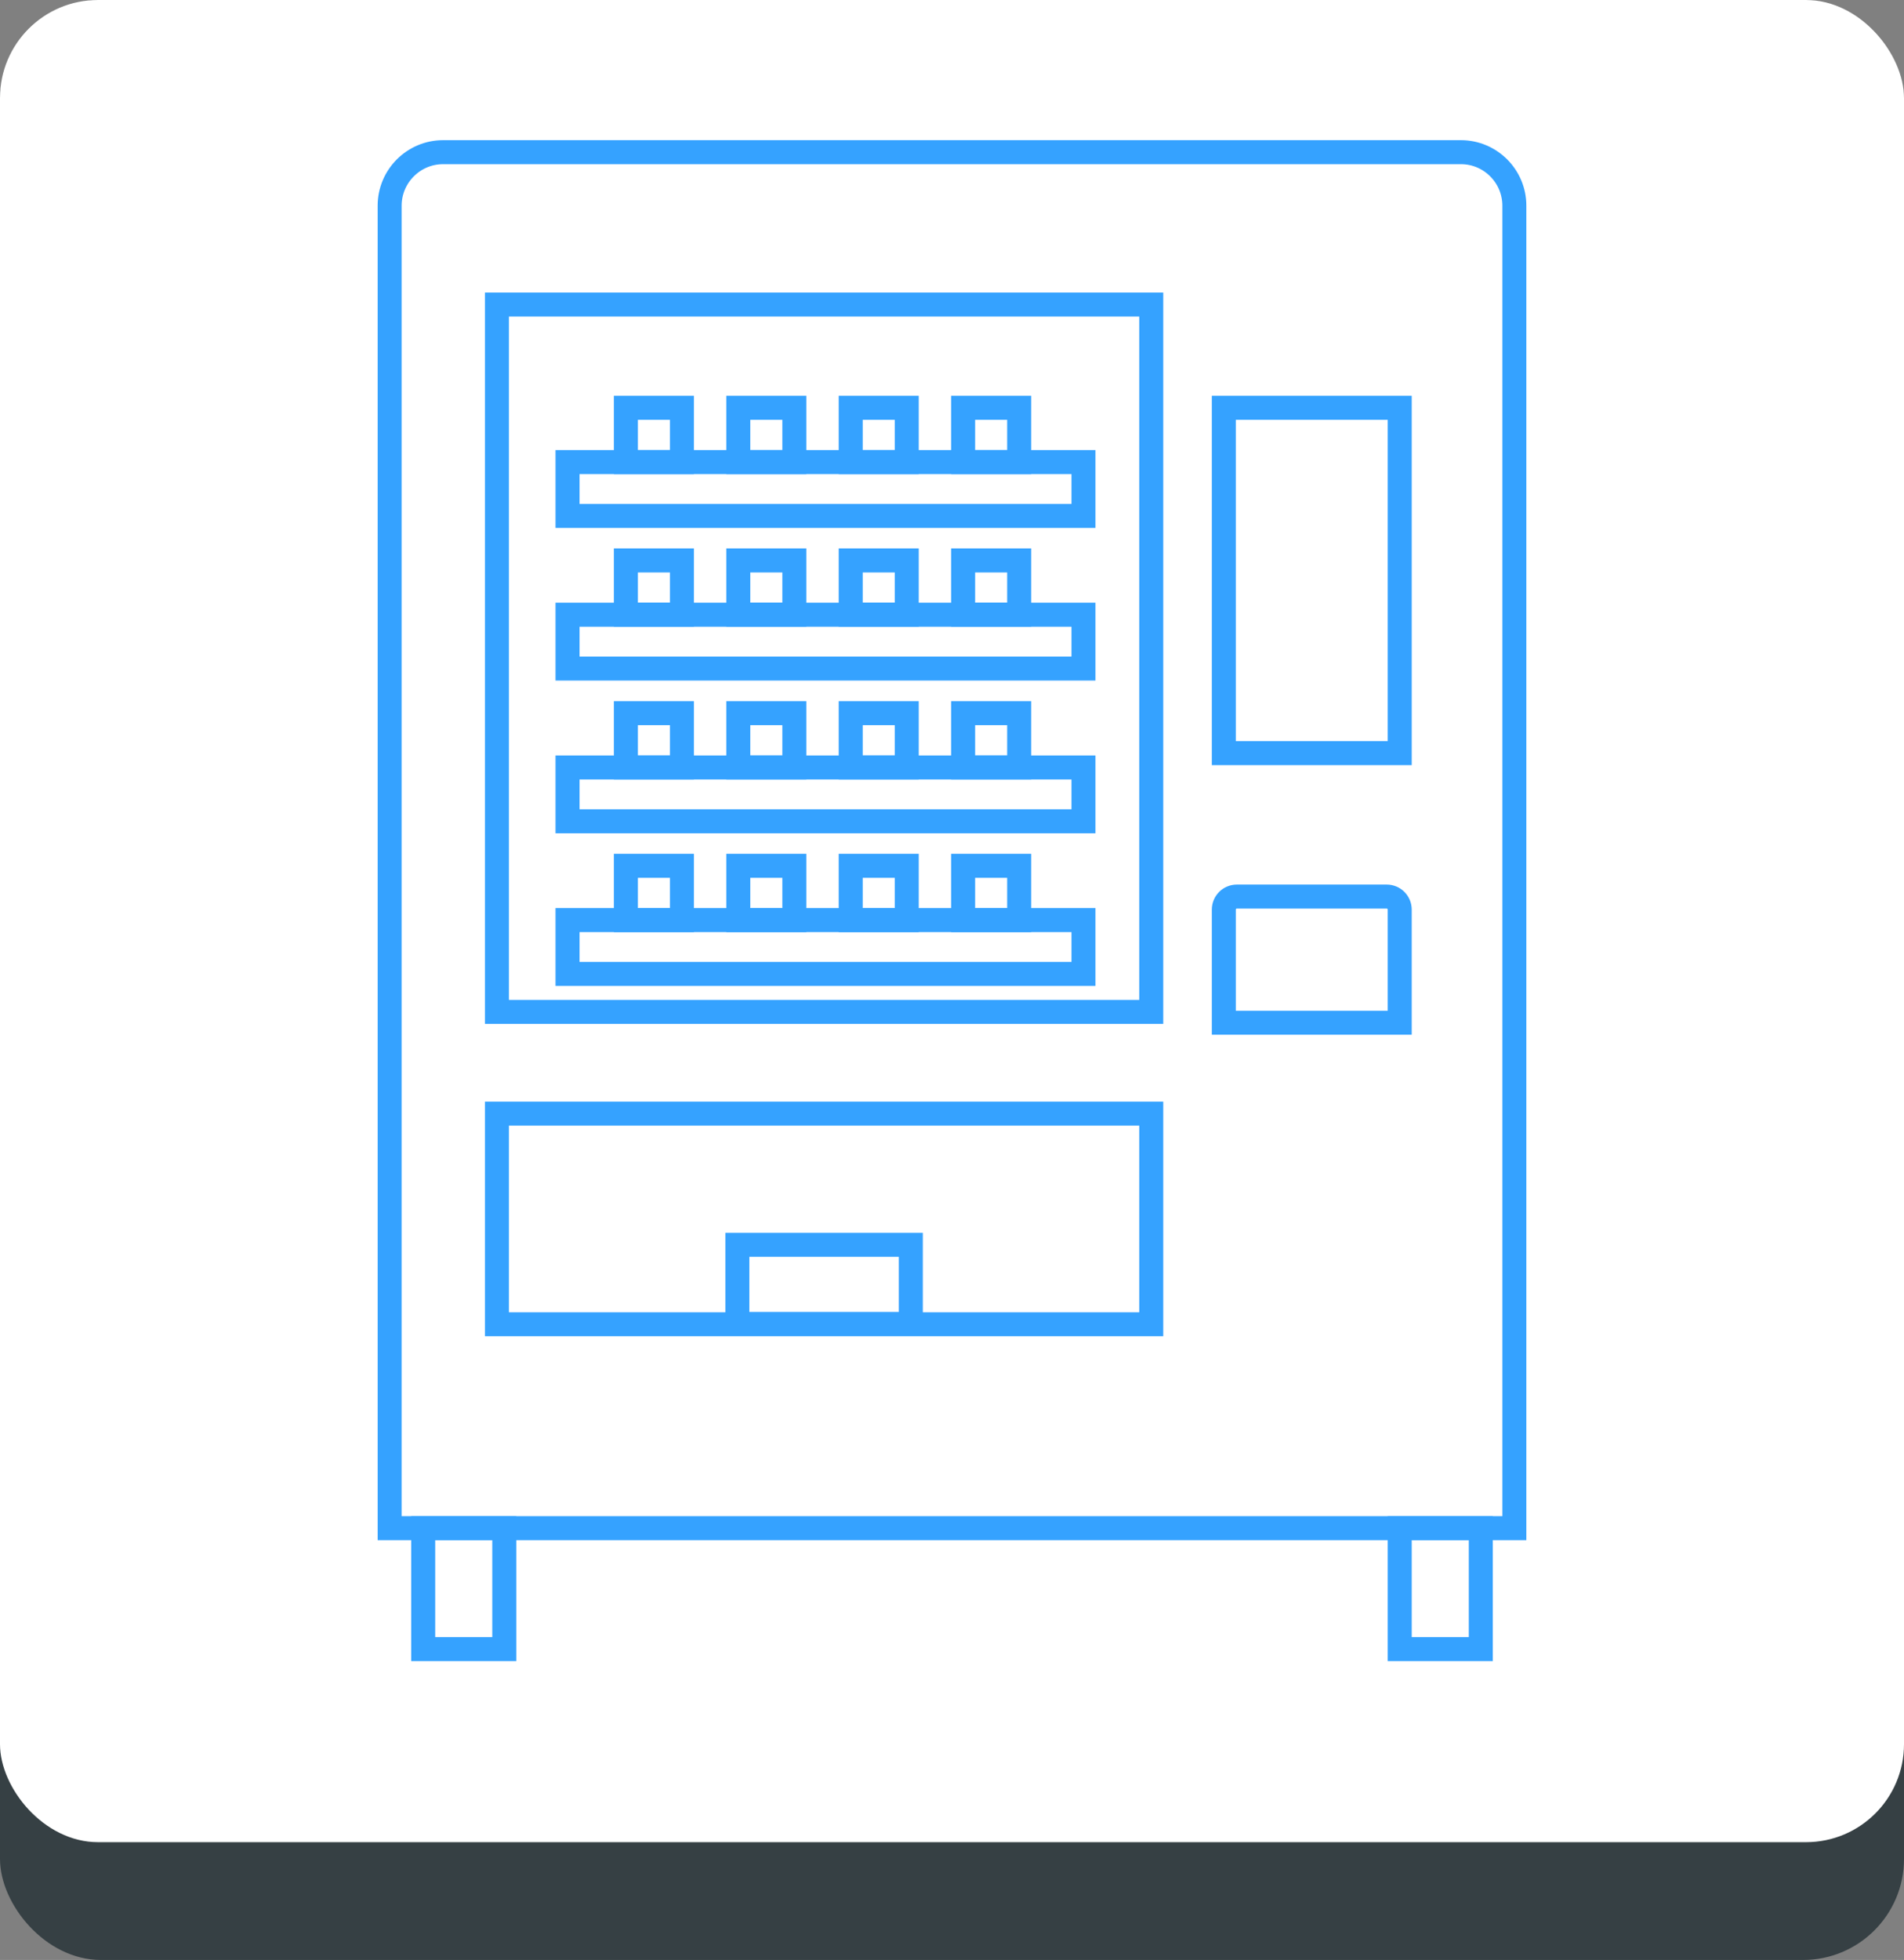 <?xml version="1.0" encoding="UTF-8"?>
<svg id="_Слой_2" data-name="Слой 2" xmlns="http://www.w3.org/2000/svg" viewBox="0 0 163.45 168.22">
  <rect x="0" y="0" width="163.45" height="168.22" fill="#808080" stroke="none"/>
  <defs>
    <style>
      .cls-1 {
        fill: #364044;
      }

      .cls-2 {
        fill: #fff;
      }

      .cls-3 {
        fill: none;
        stroke: #35a2ff;
        stroke-miterlimit: 10;
        stroke-width: 2.06px;
      }
    </style>
  </defs>
  <g id="_Слой_1-2" data-name="Слой 1">
    <g>
      <g>
        <rect class="cls-1" x="0" width="163.45" height="168.22" rx="8.67" ry="8.67"/>
        <rect class="cls-2" x="0" width="163.45" height="158.11" rx="8.41" ry="8.41"/>
      </g>
      <g>
        <path class="cls-3" d="M38.03,13.06h87.38c2.53,0,4.59,2.06,4.59,4.59v113.51H33.45V17.65c0-2.53,2.06-4.59,4.59-4.59Z"/>
        <rect class="cls-3" x="42.66" y="26.14" width="56.17" height="60.71"/>
        <rect class="cls-3" x="42.66" y="95.58" width="56.17" height="18.08"/>
        <rect class="cls-3" x="63.3" y="106.84" width="14.89" height="6.8"/>
        <rect class="cls-3" x="105.06" y="35" width="15.1" height="29.64"/>
        <path class="cls-3" d="M106.18,76.95h12.86c.62,0,1.12.5,1.12,1.12v9.71h-15.1v-9.71c0-.62.5-1.12,1.12-1.12Z"/>
        <rect class="cls-3" x="48.72" y="39.66" width="44.29" height="4.62"/>
        <rect class="cls-3" x="53.73" y="35" width="4.81" height="4.66"/>
        <rect class="cls-3" x="63.38" y="35" width="4.81" height="4.66"/>
        <rect class="cls-3" x="73.03" y="35" width="4.81" height="4.66"/>
        <rect class="cls-3" x="82.68" y="35" width="4.81" height="4.66"/>
        <rect class="cls-3" x="48.72" y="52.76" width="44.29" height="4.62"/>
        <rect class="cls-3" x="53.73" y="48.1" width="4.81" height="4.66"/>
        <rect class="cls-3" x="63.38" y="48.1" width="4.81" height="4.66"/>
        <rect class="cls-3" x="73.03" y="48.1" width="4.81" height="4.66"/>
        <rect class="cls-3" x="82.68" y="48.1" width="4.81" height="4.66"/>
        <rect class="cls-3" x="48.72" y="65.87" width="44.29" height="4.62"/>
        <rect class="cls-3" x="53.73" y="61.21" width="4.81" height="4.66"/>
        <rect class="cls-3" x="63.38" y="61.21" width="4.81" height="4.66"/>
        <rect class="cls-3" x="73.03" y="61.21" width="4.81" height="4.66"/>
        <rect class="cls-3" x="82.68" y="61.21" width="4.81" height="4.66"/>
        <rect class="cls-3" x="48.72" y="78.97" width="44.29" height="4.62"/>
        <rect class="cls-3" x="53.73" y="74.31" width="4.81" height="4.66"/>
        <rect class="cls-3" x="63.38" y="74.31" width="4.81" height="4.66"/>
        <rect class="cls-3" x="73.03" y="74.31" width="4.81" height="4.66"/>
        <rect class="cls-3" x="82.68" y="74.31" width="4.81" height="4.66"/>
        <rect class="cls-3" x="36.33" y="131.16" width="6.96" height="10.38"/>
        <rect class="cls-3" x="120.16" y="131.16" width="6.96" height="10.38"/>
      </g>
    </g>
  </g>
</svg>